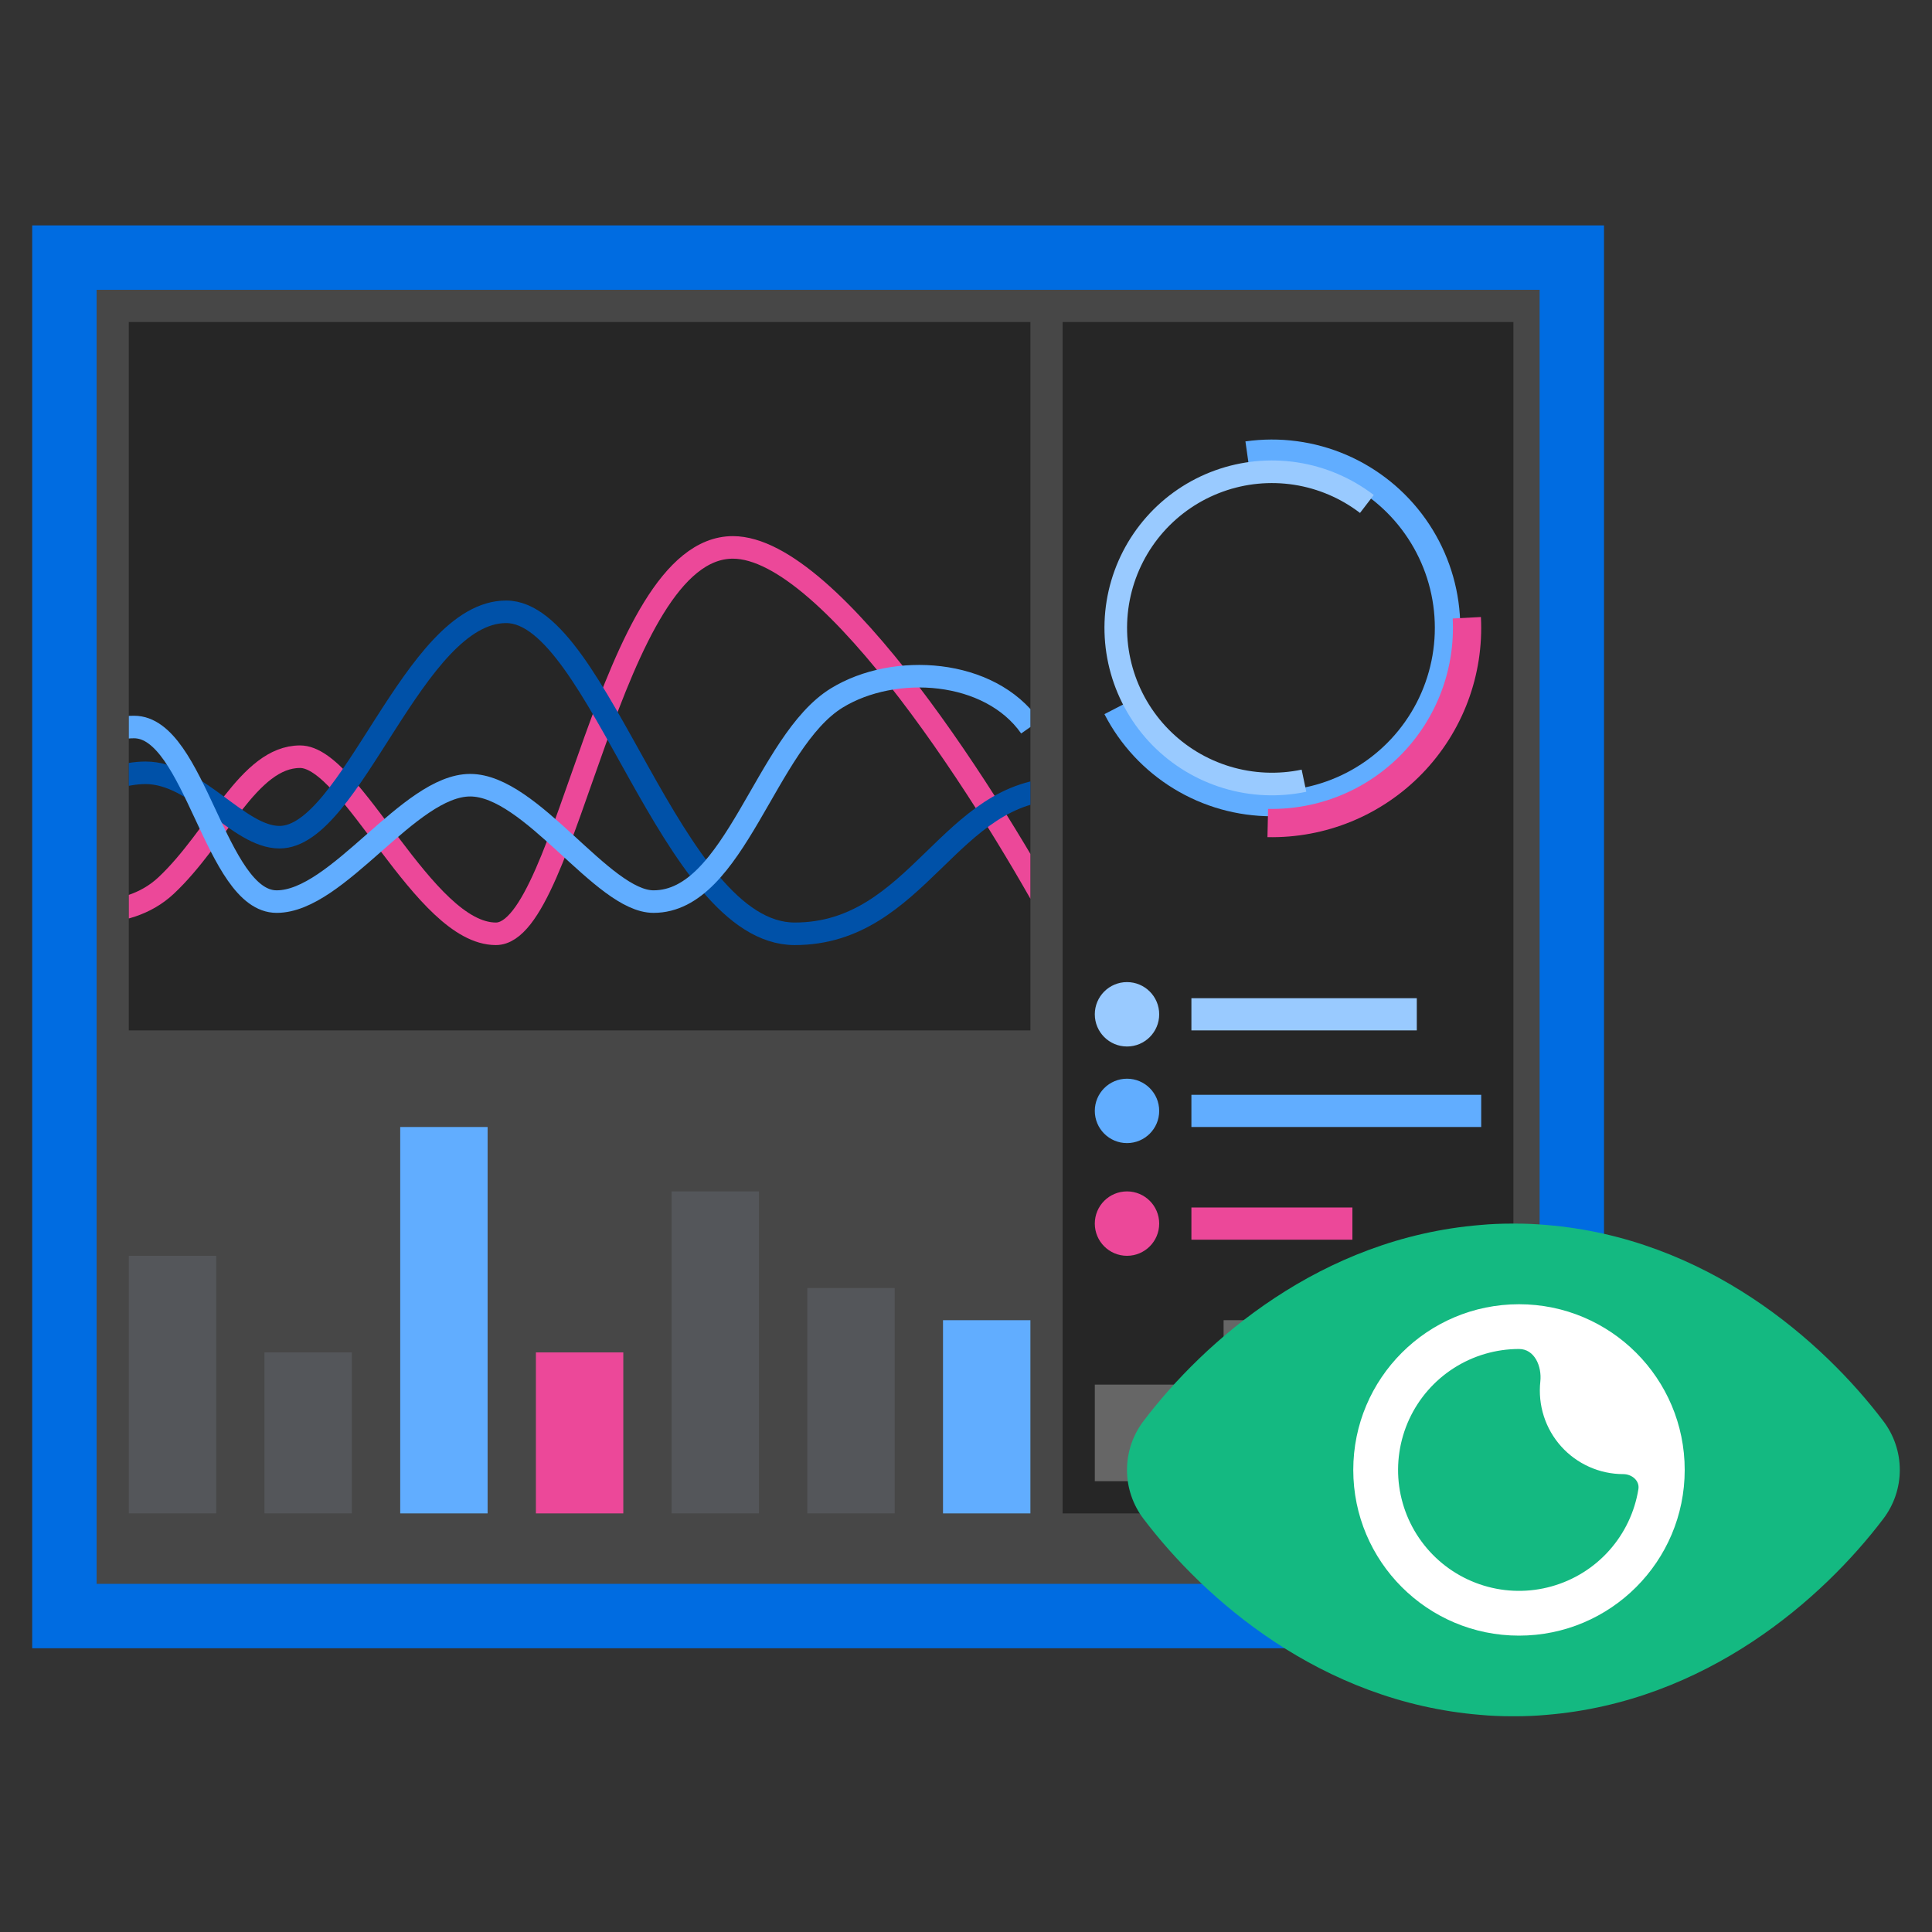 <svg width="60" height="60" viewBox="0 0 60 60" fill="none" xmlns="http://www.w3.org/2000/svg">
<rect x="0" y="0" width="60" height="60" fill="#333333" stroke="none"/>
<rect x="2" y="8" width="46.814" height="42.188" fill="white" fill-opacity="0.1"/>
<rect x="2" y="8" width="46.814" height="42.188" stroke="#006CE1" stroke-width="2"/>
<rect x="33" y="10" width="14" height="37" fill="#262626"/>
<circle cx="35" cy="31.5" r="1" fill="#99CAFF"/>
<rect x="37" y="31" width="7" height="1" fill="#99CAFF"/>
<circle cx="35" cy="34.5" r="1" fill="#61ADFF"/>
<rect x="37" y="34" width="9" height="1" fill="#61ADFF"/>
<circle cx="35" cy="38" r="1" fill="#EC4899"/>
<rect x="37" y="37.5" width="5" height="1" fill="#EC4899"/>
<rect x="34" y="43" width="3" height="3" fill="#666666"/>
<rect x="38" y="41" width="4" height="5" fill="#666666"/>
<rect x="43" y="44" width="3" height="2" rx="1" fill="white"/>
<path d="M38.678 13.708C39.742 13.557 40.826 13.702 41.812 14.126C42.798 14.551 43.649 15.239 44.27 16.114C44.892 16.99 45.261 18.02 45.336 19.091C45.411 20.162 45.19 21.233 44.697 22.187C44.203 23.141 43.457 23.941 42.539 24.498C41.622 25.056 40.569 25.351 39.495 25.35C38.421 25.349 37.368 25.053 36.452 24.493C35.535 23.934 34.79 23.133 34.299 22.178L35.001 21.816C35.426 22.642 36.071 23.335 36.863 23.819C37.656 24.303 38.567 24.559 39.496 24.56C40.424 24.561 41.336 24.306 42.129 23.823C42.923 23.341 43.568 22.649 43.995 21.824C44.421 20.999 44.613 20.073 44.548 19.146C44.483 18.22 44.164 17.329 43.626 16.571C43.089 15.814 42.353 15.219 41.5 14.852C40.647 14.485 39.709 14.36 38.789 14.49L38.678 13.708Z" fill="#61ADFF"/>
<path d="M45.991 19.162C46.038 20.055 45.9 20.947 45.586 21.784C45.272 22.62 44.788 23.383 44.166 24.025C43.544 24.666 42.797 25.173 41.97 25.512C41.143 25.852 40.255 26.017 39.362 25.998L39.381 25.121C40.153 25.137 40.921 24.994 41.636 24.701C42.351 24.407 42.998 23.969 43.536 23.414C44.074 22.859 44.492 22.199 44.764 21.475C45.035 20.752 45.155 19.98 45.115 19.208L45.991 19.162Z" fill="#EC4899"/>
<path d="M40.568 24.589C39.715 24.768 38.83 24.73 37.996 24.477C37.161 24.225 36.404 23.767 35.792 23.146C35.181 22.524 34.736 21.759 34.498 20.92C34.26 20.082 34.236 19.197 34.429 18.347C34.623 17.497 35.027 16.709 35.604 16.056C36.181 15.403 36.914 14.905 37.734 14.609C38.554 14.313 39.435 14.228 40.296 14.361C41.158 14.495 41.972 14.843 42.664 15.373L42.236 15.93C41.638 15.472 40.934 15.171 40.189 15.055C39.444 14.94 38.681 15.013 37.972 15.27C37.263 15.526 36.63 15.956 36.13 16.521C35.631 17.086 35.282 17.767 35.114 18.503C34.947 19.238 34.967 20.003 35.173 20.729C35.379 21.454 35.764 22.116 36.293 22.654C36.822 23.191 37.477 23.587 38.199 23.805C38.921 24.023 39.686 24.057 40.424 23.902L40.568 24.589Z" fill="#99CAFF"/>
<g clip-path="url(#clip0_1252_24450)">
<rect width="28" height="22" transform="translate(4 10)" fill="#262626"/>
<path d="M1 28C1.853 28.333 3.88 28.7 5.16 27.5C6.76 26 7.72 23.5 9.32 23.5C10.92 23.5 13.16 29 15.4 29C17.64 29 18.92 17 22.76 17C25.832 17 30.867 25 33 29" stroke="#EC4899" stroke-width="0.7"/>
<path d="M1 25.5C1.64 25 3.24 24 4.52 24C6.12 24 7.4 26 8.68 26C10.92 26 12.84 19 15.72 19C18.6 19 20.84 29 24.68 29C28.52 29 29.48 24.5 33 24.5" stroke="#0051A8" stroke-width="0.7"/>
<path d="M1 24.385C1.738 23.632 2.898 22.578 4.163 22.578C6.061 22.578 6.694 28 8.592 28C10.49 28 12.704 24.385 14.602 24.385C16.5 24.385 18.714 28 20.296 28C22.826 28 23.776 23.03 25.99 21.674C27.772 20.583 30.735 20.77 32 22.578" stroke="#61ADFF" stroke-width="0.7"/>
</g>
<rect x="4" y="39" width="2.714" height="8" fill="#54565A"/>
<rect x="8.214" y="42" width="2.714" height="5" fill="#54565A"/>
<rect x="12.429" y="35" width="2.714" height="12" fill="#61ADFF"/>
<rect x="16.643" y="42" width="2.714" height="5" fill="#EC4899"/>
<rect x="20.857" y="37" width="2.714" height="10" fill="#54565A"/>
<rect x="25.071" y="40" width="2.714" height="7" fill="#54565A"/>
<rect x="29.286" y="41" width="2.714" height="6" fill="#61ADFF"/>
<ellipse cx="47" cy="46" rx="9" ry="6" fill="white"/>
<path fill-rule="evenodd" clip-rule="evenodd" d="M46.966 38H47.034C47.361 37.999 47.688 38.013 48.013 38.042C52.989 38.445 56.608 41.653 58.486 44.13C58.819 44.567 59 45.101 59 45.65C59 46.199 58.819 46.733 58.486 47.17C56.608 49.648 52.989 52.855 48.013 53.258C47.716 53.286 47.39 53.3 47.034 53.3H46.966C46.61 53.3 46.284 53.286 45.987 53.258C41.011 52.855 37.392 49.648 35.514 47.17C35.181 46.733 35 46.199 35 45.65C35 45.101 35.181 44.567 35.514 44.13C37.392 41.653 41.011 38.445 45.987 38.042C46.284 38.014 46.61 38 46.966 38ZM47.174 50.796C50.016 50.796 52.32 48.492 52.32 45.65C52.32 42.808 50.016 40.504 47.174 40.504C44.331 40.504 42.027 42.808 42.027 45.65C42.027 48.492 44.331 50.796 47.174 50.796ZM50.882 46.246C50.924 45.983 50.678 45.78 50.411 45.78C50.047 45.78 49.687 45.703 49.355 45.554C49.023 45.406 48.725 45.189 48.482 44.918C48.239 44.647 48.056 44.328 47.945 43.981C47.834 43.634 47.797 43.268 47.836 42.906C47.888 42.428 47.655 41.894 47.174 41.894C46.456 41.895 45.754 42.1 45.15 42.487C44.546 42.873 44.065 43.425 43.764 44.076C43.464 44.727 43.356 45.451 43.453 46.161C43.551 46.872 43.85 47.54 44.316 48.086C44.781 48.632 45.393 49.033 46.079 49.242C46.765 49.452 47.496 49.46 48.187 49.266C48.878 49.073 49.499 48.686 49.976 48.151C50.454 47.615 50.768 46.955 50.882 46.246Z" fill="#14B981"/>
<defs>
<clipPath id="clip0_1252_24450">
<rect width="28" height="22" fill="white" transform="translate(4 10)"/>
</clipPath>
</defs>
</svg>
